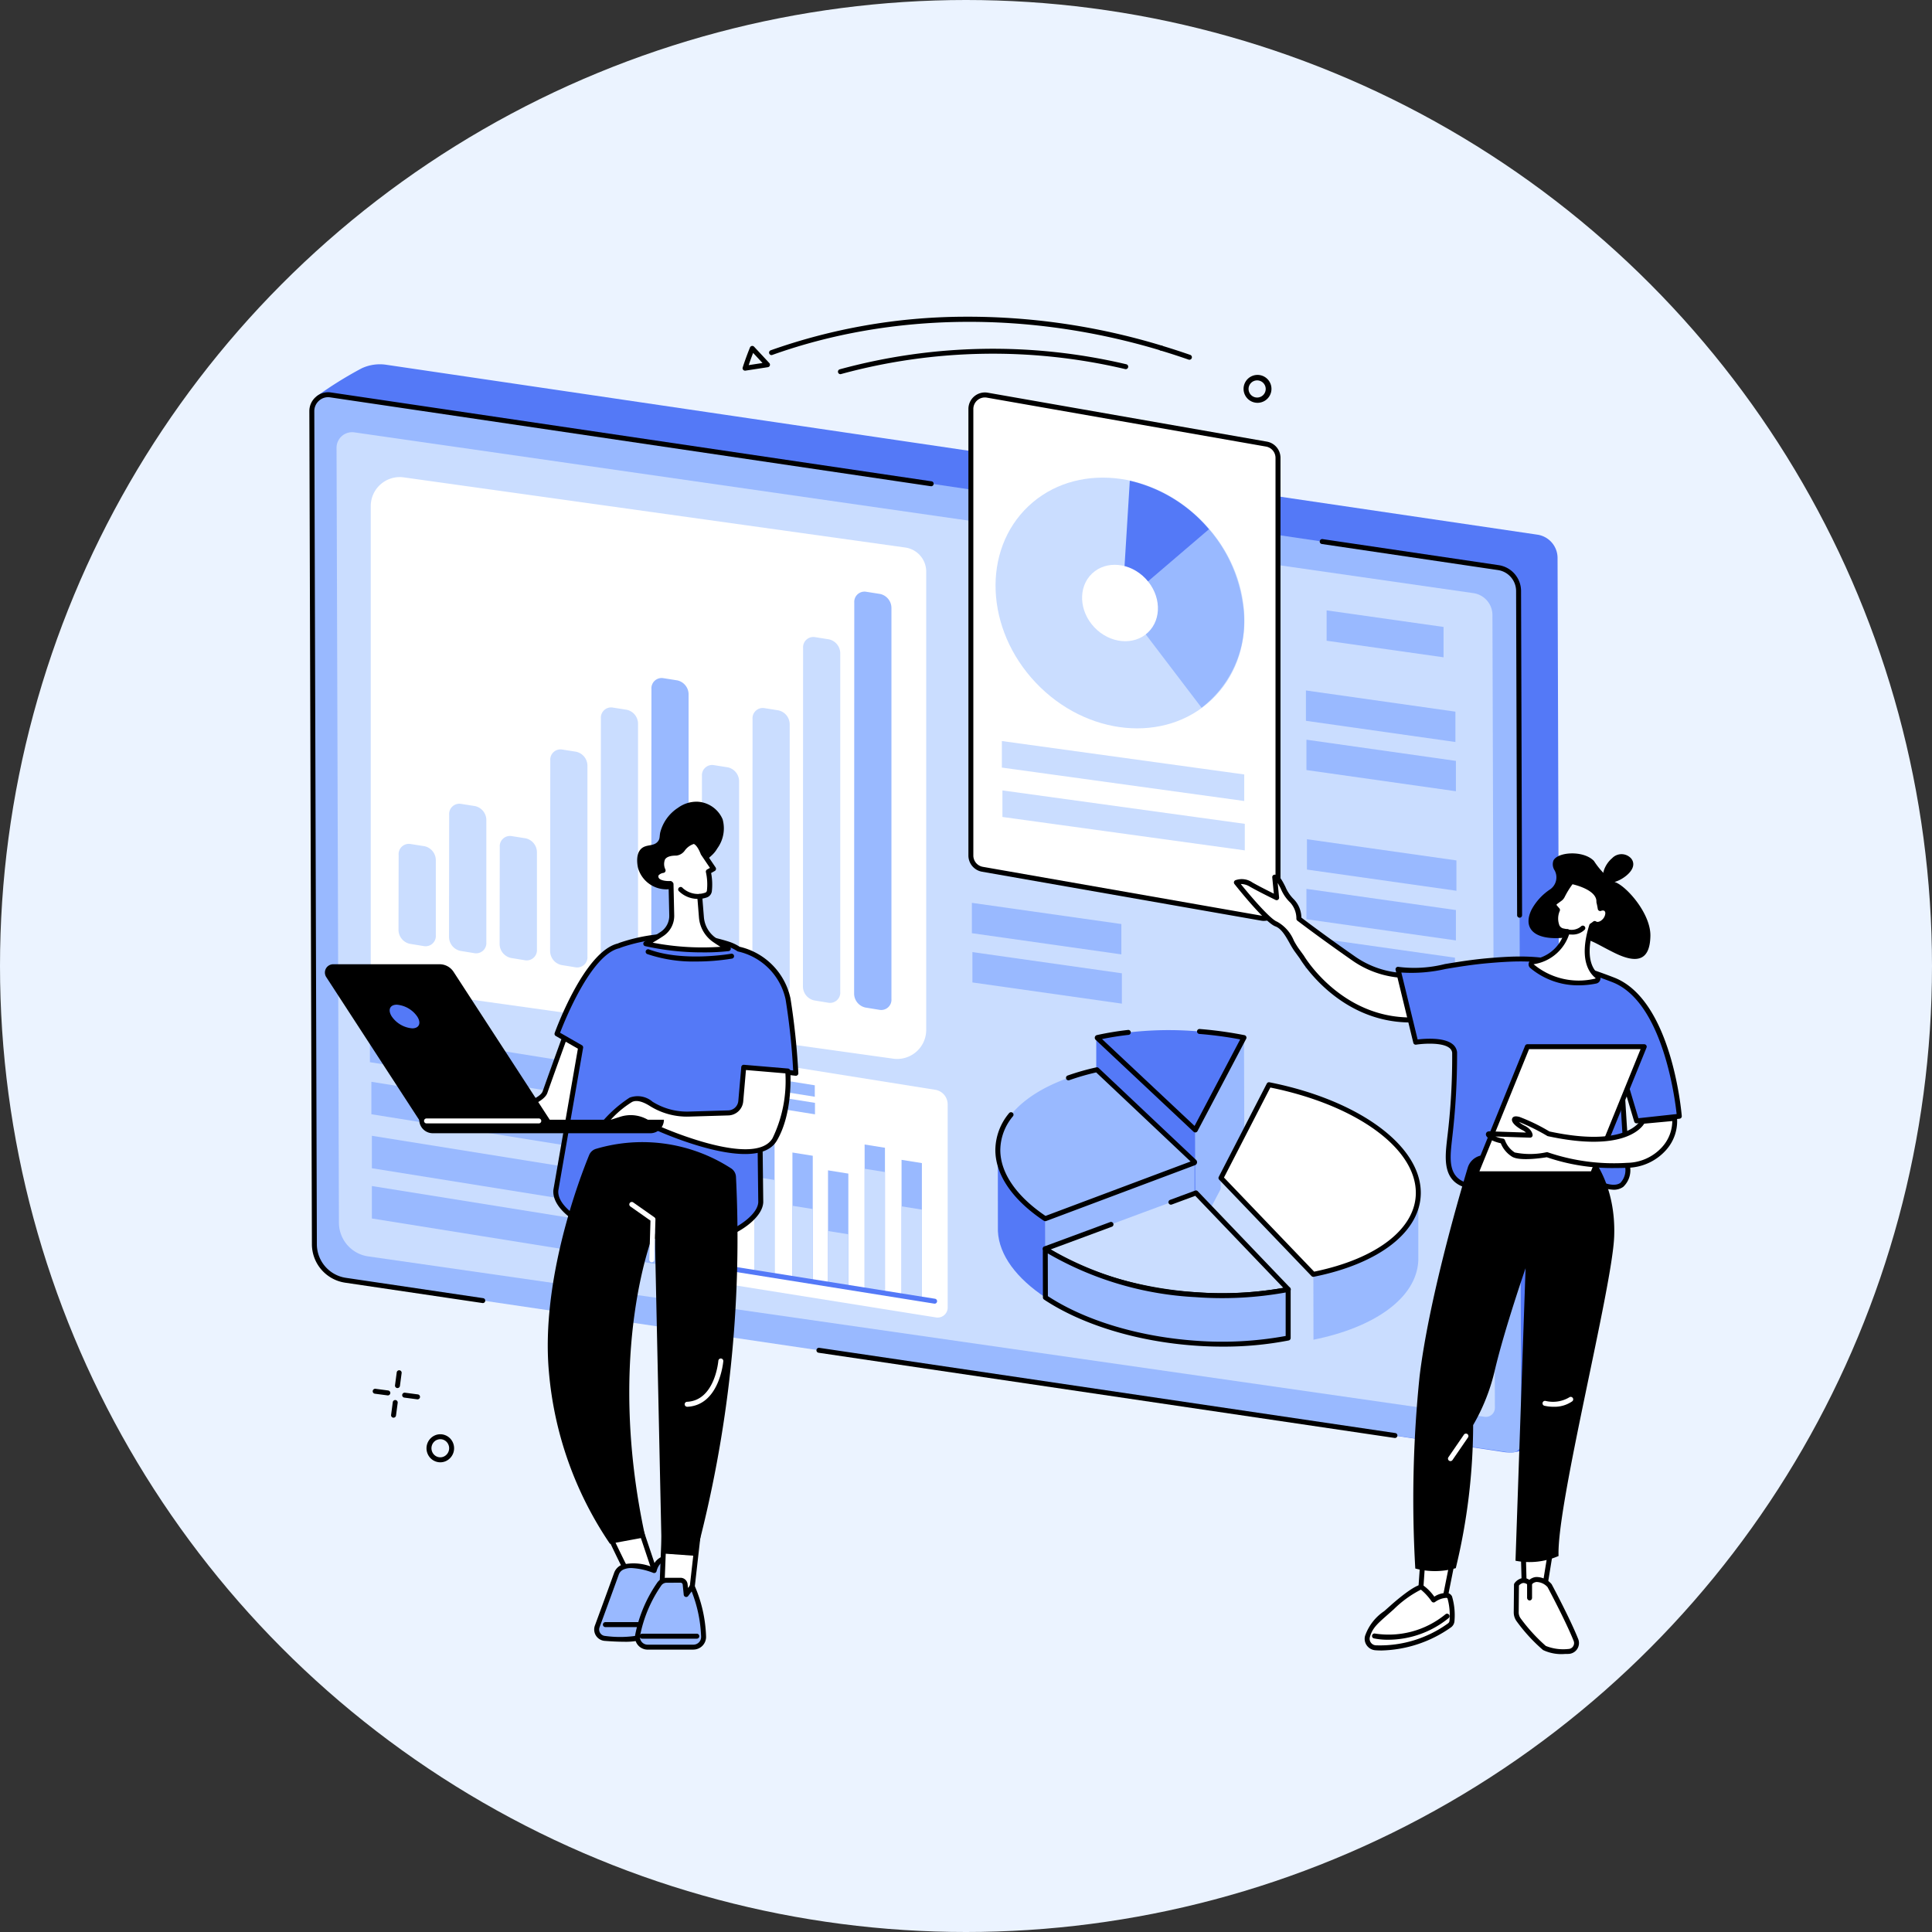 <svg xmlns="http://www.w3.org/2000/svg" width="190" height="190" viewBox="0 0 190 190">
  <rect x="0" y="0" width="190" height="190" fill="#333333" stroke="none"/>
  <g id="Group_1245" data-name="Group 1245" transform="translate(-5458.07 -1841.786)">
    <circle id="Ellipse_64" data-name="Ellipse 64" cx="95" cy="95" r="95" transform="translate(5458.07 1841.786)" fill="#ebf3ff"/>
    <g id="Group_1244" data-name="Group 1244">
      <g id="Group_1211" data-name="Group 1211">
        <g id="Group_1175" data-name="Group 1175">
          <path id="Path_2111" data-name="Path 2111" d="M5610.084,1982.663l-1.079.989a3.639,3.639,0,0,1-2.986.942l-114.34-17.195c-1.52-.228-2.256-1.806-2.272-3.36l-.762-78.635c-.01-.927.55-4.628.55-4.628a37.831,37.831,0,0,1,4.441-2.767,4.219,4.219,0,0,1,2.391-.355l113.228,16.712a2.32,2.32,0,0,1,1.991,2.322l.255,82.794A4.326,4.326,0,0,1,5610.084,1982.663Z" fill="#5479f7"/>
          <path id="Path_2112" data-name="Path 2112" d="M5606.619,1984.639l-114.571-16.949a3.576,3.576,0,0,1-3.062-3.578l-.252-81.9a1.615,1.615,0,0,1,1.815-1.6l114.875,16.995a2.325,2.325,0,0,1,1.991,2.327l.258,83.777A.938.938,0,0,1,5606.619,1984.639Z" fill="#99b9ff"/>
          <path id="Path_2113" data-name="Path 2113" d="M5604.072,1981.119l-109.738-15.767a3.357,3.357,0,0,1-2.932-3.33l-.235-76.232a1.533,1.533,0,0,1,1.738-1.486l110.03,15.808a2.185,2.185,0,0,1,1.907,2.166l.24,77.978A.89.89,0,0,1,5604.072,1981.119Z" fill="#caddff"/>
          <path id="Path_2114" data-name="Path 2114" d="M5505.55,1969.931l-.036,0-13.5-2a3.831,3.831,0,0,1-3.27-3.819l-.252-81.9a1.847,1.847,0,0,1,.648-1.4,1.807,1.807,0,0,1,1.447-.434l59.083,8.741a.244.244,0,1,1-.072.482l-59.083-8.741a1.325,1.325,0,0,0-1.056.32,1.363,1.363,0,0,0-.479,1.034l.252,81.9a3.347,3.347,0,0,0,2.854,3.338l13.5,2a.244.244,0,0,1-.035.485Z"/>
          <path id="Path_2115" data-name="Path 2115" d="M5595.255,1983.2a.207.207,0,0,1-.036,0l-56.648-8.38a.244.244,0,0,1,.071-.483l56.649,8.381a.244.244,0,0,1-.036.485Z"/>
          <path id="Path_2116" data-name="Path 2116" d="M5607.513,1932.037a.245.245,0,0,1-.244-.244l-.1-31.857a2.091,2.091,0,0,0-1.783-2.087l-17.308-2.561a.244.244,0,1,1,.072-.482l17.307,2.56a2.578,2.578,0,0,1,2.2,2.568l.1,31.858a.244.244,0,0,1-.243.245Z"/>
        </g>
        <g id="Group_1192" data-name="Group 1192">
          <path id="Path_2117" data-name="Path 2117" d="M5545.983,1945.91,5496.6,1939a2.392,2.392,0,0,1-2.069-2.414v-45.054a2.856,2.856,0,0,1,3.169-2.81l49.387,6.908a2.391,2.391,0,0,1,2.07,2.414V1943.1A2.858,2.858,0,0,1,5545.983,1945.91Z" fill="#fff"/>
          <g id="Group_1191" data-name="Group 1191">
            <g id="Group_1176" data-name="Group 1176">
              <path id="Path_2118" data-name="Path 2118" d="M5499.77,1934.832l-1.4-.229a1.415,1.415,0,0,1-1.109-1.393l.013-7.352a1.007,1.007,0,0,1,1.152-1.072l1.39.219a1.414,1.414,0,0,1,1.114,1.391v7.362A1.008,1.008,0,0,1,5499.77,1934.832Z" fill="#caddff"/>
            </g>
            <g id="Group_1177" data-name="Group 1177">
              <path id="Path_2119" data-name="Path 2119" d="M5504.742,1935.527l-1.405-.229a1.414,1.414,0,0,1-1.108-1.392l.015-11.994a1.007,1.007,0,0,1,1.151-1.073l1.39.22a1.411,1.411,0,0,1,1.113,1.39v12.005A1.006,1.006,0,0,1,5504.742,1935.527Z" fill="#caddff"/>
            </g>
            <g id="Group_1178" data-name="Group 1178">
              <path id="Path_2120" data-name="Path 2120" d="M5509.713,1936.223l-1.4-.229a1.415,1.415,0,0,1-1.108-1.393l.014-9.52a1.007,1.007,0,0,1,1.151-1.073l1.39.22a1.412,1.412,0,0,1,1.114,1.39v9.531A1.008,1.008,0,0,1,5509.713,1936.223Z" fill="#caddff"/>
            </g>
            <g id="Group_1180" data-name="Group 1180">
              <g id="Group_1179" data-name="Group 1179">
                <path id="Path_2121" data-name="Path 2121" d="M5514.685,1936.918l-1.405-.229a1.415,1.415,0,0,1-1.109-1.392l.016-18.729a1.007,1.007,0,0,1,1.151-1.073l1.389.219a1.414,1.414,0,0,1,1.114,1.392v18.739A1.007,1.007,0,0,1,5514.685,1936.918Z" fill="#caddff"/>
              </g>
            </g>
            <g id="Group_1181" data-name="Group 1181">
              <path id="Path_2122" data-name="Path 2122" d="M5519.656,1937.613l-1.4-.229a1.413,1.413,0,0,1-1.108-1.391l.016-23.552a1.007,1.007,0,0,1,1.151-1.074l1.389.22a1.411,1.411,0,0,1,1.113,1.39v23.563A1.006,1.006,0,0,1,5519.656,1937.613Z" fill="#caddff"/>
            </g>
            <g id="Group_1183" data-name="Group 1183">
              <g id="Group_1182" data-name="Group 1182">
                <path id="Path_2123" data-name="Path 2123" d="M5524.628,1938.309l-1.4-.229a1.415,1.415,0,0,1-1.109-1.392l.016-27.138a1.008,1.008,0,0,1,1.151-1.074l1.389.22a1.412,1.412,0,0,1,1.114,1.39v27.149A1.008,1.008,0,0,1,5524.628,1938.309Z" fill="#99b9ff"/>
              </g>
            </g>
            <g id="Group_1184" data-name="Group 1184">
              <path id="Path_2124" data-name="Path 2124" d="M5529.6,1939l-1.405-.229a1.414,1.414,0,0,1-1.108-1.392l.015-19.277a1.008,1.008,0,0,1,1.152-1.074l1.389.22a1.413,1.413,0,0,1,1.113,1.391v19.288A1.006,1.006,0,0,1,5529.6,1939Z" fill="#caddff"/>
            </g>
            <g id="Group_1186" data-name="Group 1186">
              <g id="Group_1185" data-name="Group 1185">
                <path id="Path_2125" data-name="Path 2125" d="M5534.57,1939.7l-1.4-.229a1.415,1.415,0,0,1-1.108-1.392l.016-25.581a1.007,1.007,0,0,1,1.151-1.074l1.389.22a1.412,1.412,0,0,1,1.114,1.391v25.592A1.007,1.007,0,0,1,5534.57,1939.7Z" fill="#caddff"/>
              </g>
            </g>
            <g id="Group_1188" data-name="Group 1188">
              <g id="Group_1187" data-name="Group 1187">
                <path id="Path_2126" data-name="Path 2126" d="M5539.542,1940.4l-1.4-.229a1.415,1.415,0,0,1-1.109-1.391l.017-33.264a1.008,1.008,0,0,1,1.151-1.075l1.389.22a1.413,1.413,0,0,1,1.113,1.391v33.275A1.006,1.006,0,0,1,5539.542,1940.4Z" fill="#caddff"/>
              </g>
            </g>
            <g id="Group_1190" data-name="Group 1190">
              <g id="Group_1189" data-name="Group 1189">
                <path id="Path_2127" data-name="Path 2127" d="M5544.581,1941.1l-1.406-.229a1.414,1.414,0,0,1-1.108-1.391l.016-38.427a1.008,1.008,0,0,1,1.152-1.074l1.389.219a1.414,1.414,0,0,1,1.113,1.391v38.438A1.007,1.007,0,0,1,5544.581,1941.1Z" fill="#99b9ff"/>
              </g>
            </g>
          </g>
        </g>
        <g id="Group_1195" data-name="Group 1195">
          <path id="Path_2128" data-name="Path 2128" d="M5550.111,1971.346l-20.035-3.2a1.451,1.451,0,0,1-1.156-1.41v-19.926a.989.989,0,0,1,1.156-1.039l20.035,3.2a1.452,1.452,0,0,1,1.156,1.409v19.927A.989.989,0,0,1,5550.111,1971.346Z" fill="#fff"/>
          <g id="Group_1193" data-name="Group 1193">
            <path id="Path_2129" data-name="Path 2129" d="M5534.245,1967.113l-2-.32v-14.387l2,.32Z" fill="#99b9ff"/>
            <path id="Path_2130" data-name="Path 2130" d="M5534.245,1967.113l-2-.32v-9.282l2,.32Z" fill="#caddff"/>
            <path id="Path_2131" data-name="Path 2131" d="M5538,1967.714l-2-.32v-12.266l2,.32Z" fill="#99b9ff"/>
            <path id="Path_2132" data-name="Path 2132" d="M5538,1967.714l-2-.32v-7.028l2,.32Z" fill="#caddff"/>
            <path id="Path_2133" data-name="Path 2133" d="M5541.5,1968.34l-2-.32v-11.138l2,.32Z" fill="#99b9ff"/>
            <path id="Path_2134" data-name="Path 2134" d="M5541.5,1968.34l-2-.32v-5.171l2,.32Z" fill="#caddff"/>
            <path id="Path_2135" data-name="Path 2135" d="M5545.1,1969.048l-2-.32v-14.387l2,.32Z" fill="#99b9ff"/>
            <path id="Path_2136" data-name="Path 2136" d="M5545.1,1969.048l-2-.32v-12l2,.32Z" fill="#caddff"/>
            <path id="Path_2137" data-name="Path 2137" d="M5548.732,1969.562l-2-.32v-13.393l2,.32Z" fill="#99b9ff"/>
            <path id="Path_2138" data-name="Path 2138" d="M5548.732,1969.562l-2-.32v-8.818l2,.32Z" fill="#caddff"/>
          </g>
          <path id="Path_2139" data-name="Path 2139" d="M5549.984,1969.99l-.039,0-19.406-3.1a.9.9,0,0,1-.728-.882l.076-17a.242.242,0,0,1,.243-.243h0a.243.243,0,0,1,.242.245l-.075,17a.415.415,0,0,0,.317.4l19.407,3.1a.244.244,0,0,1-.039.485Z" fill="#5479f7"/>
          <g id="Group_1194" data-name="Group 1194">
            <path id="Path_2140" data-name="Path 2140" d="M5538.2,1949.645l-6.018-.962v-1.127l6.018.962Z" fill="#99b9ff"/>
            <path id="Path_2141" data-name="Path 2141" d="M5538.219,1951.373l-6.017-.962v-1.127l6.017.962Z" fill="#99b9ff"/>
          </g>
        </g>
        <g id="Group_1199" data-name="Group 1199">
          <g id="Group_1196" data-name="Group 1196">
            <path id="Path_2142" data-name="Path 2142" d="M5582.14,1932.086l-27.449-4.811a1.379,1.379,0,0,1-1.14-1.358v-43.909a1.378,1.378,0,0,1,1.616-1.357l27.449,4.812a1.378,1.378,0,0,1,1.14,1.357v43.909A1.378,1.378,0,0,1,5582.14,1932.086Z" fill="#fff"/>
            <path id="Path_2143" data-name="Path 2143" d="M5582.379,1932.351a1.578,1.578,0,0,1-.281-.025l-27.449-4.811a1.619,1.619,0,0,1-1.342-1.6v-43.91a1.623,1.623,0,0,1,1.9-1.6l27.449,4.811a1.62,1.62,0,0,1,1.342,1.6v43.909a1.623,1.623,0,0,1-1.621,1.622Zm-.2-.505a1.135,1.135,0,0,0,1.33-1.117V1886.82a1.132,1.132,0,0,0-.938-1.117l-27.449-4.812a1.135,1.135,0,0,0-1.33,1.117v43.91a1.132,1.132,0,0,0,.938,1.116Z"/>
          </g>
          <g id="Group_1198" data-name="Group 1198">
            <g id="Group_1197" data-name="Group 1197">
              <ellipse id="Ellipse_65" data-name="Ellipse 65" cx="11.404" cy="13.104" rx="11.404" ry="13.104" transform="translate(5550.923 1899.422) rotate(-43.47)" fill="#caddff"/>
              <path id="Path_2144" data-name="Path 2144" d="M5568.435,1901.136l7.8,10.248a10.715,10.715,0,0,0,4.049-10.271,14.193,14.193,0,0,0-3.32-7.283Z" fill="#99b9ff"/>
              <path id="Path_2145" data-name="Path 2145" d="M5569.18,1889.06l-.745,12.076,8.533-7.3A14.492,14.492,0,0,0,5569.18,1889.06Z" fill="#5479f7"/>
              <ellipse id="Ellipse_66" data-name="Ellipse 66" cx="3.475" cy="3.993" rx="3.475" ry="3.993" transform="matrix(0.726, -0.688, 0.688, 0.726, 5562.946, 1900.58)" fill="#fff"/>
            </g>
            <path id="Path_2146" data-name="Path 2146" d="M5580.433,1920.56l-23.835-3.286v-2.611l23.835,3.286Z" fill="#caddff"/>
            <path id="Path_2147" data-name="Path 2147" d="M5580.487,1925.416l-23.835-3.286v-2.611l23.835,3.286Z" fill="#caddff"/>
          </g>
        </g>
        <g id="Group_1207" data-name="Group 1207">
          <g id="Group_1206" data-name="Group 1206">
            <g id="Group_1200" data-name="Group 1200">
              <path id="Path_2148" data-name="Path 2148" d="M5580.408,1943.827a38.493,38.493,0,0,0-4.761-.633,34.1,34.1,0,0,0-9.648.624.03.03,0,0,0-.011.052l9.63,9.04Z" fill="#5479f7"/>
              <path id="Path_2149" data-name="Path 2149" d="M5580.443,1954.3l-.035-10.474-4.824,9.13v10.58Z" fill="#99b9ff"/>
              <path id="Path_2150" data-name="Path 2150" d="M5575.6,1952.945l-9.721-9.115v9.918l9.751,8.972Z" fill="#5479f7"/>
              <path id="Path_2151" data-name="Path 2151" d="M5575.618,1953.154a.245.245,0,0,1-.167-.066l-9.63-9.04a.277.277,0,0,1-.078-.275.272.272,0,0,1,.2-.193,29.866,29.866,0,0,1,3.061-.506.244.244,0,0,1,.055.485c-.9.1-1.771.24-2.611.412l9.1,8.543,4.487-8.51a38.131,38.131,0,0,0-4.02-.537.246.246,0,0,1-.224-.263.243.243,0,0,1,.263-.223,38.43,38.43,0,0,1,4.4.607.243.243,0,0,1,.172.135.239.239,0,0,1,0,.218l-4.79,9.083a.243.243,0,0,1-.175.127A.3.3,0,0,1,5575.618,1953.154Z"/>
            </g>
            <g id="Group_1201" data-name="Group 1201">
              <path id="Path_2152" data-name="Path 2152" d="M5560.858,1961.636l14.643-5.494a.074.074,0,0,0,.019-.124l-9.574-9.032c-5.825,1.3-9.746,4.227-9.746,7.9C5556.2,1957.334,5557.954,1959.7,5560.858,1961.636Z" fill="#99b9ff"/>
              <path id="Path_2153" data-name="Path 2153" d="M5560.864,1961.635v7.734l14.68-6.251v-7.031Z" fill="#99b9ff"/>
              <path id="Path_2154" data-name="Path 2154" d="M5560.879,1969.385c-2.814-1.867-4.553-4.142-4.672-6.509l-.007-7.995c0,2.453,1.754,4.821,4.658,6.755Z" fill="#5479f7"/>
              <path id="Path_2155" data-name="Path 2155" d="M5560.858,1961.879a.24.24,0,0,1-.135-.04c-3.074-2.047-4.767-4.518-4.767-6.958a5.719,5.719,0,0,1,1.352-3.625.244.244,0,0,1,.381.305,5.241,5.241,0,0,0-1.245,3.32c0,2.245,1.578,4.544,4.446,6.482l14.266-5.352-9.283-8.759a23.327,23.327,0,0,0-2.632.76.244.244,0,1,1-.164-.459,23.815,23.815,0,0,1,2.815-.8.243.243,0,0,1,.221.06l9.574,9.033a.321.321,0,0,1,.1.3.311.311,0,0,1-.2.231l-14.644,5.494A.243.243,0,0,1,5560.858,1961.879Z"/>
            </g>
            <g id="Group_1203" data-name="Group 1203">
              <path id="Path_2156" data-name="Path 2156" d="M5587.225,1967.111c6.122-1.228,10.3-4.209,10.327-7.978l0,6.619c-.166,3.683-4.31,6.587-10.337,7.791Z" fill="#99b9ff"/>
              <path id="Path_2157" data-name="Path 2157" d="M5578.115,1957.624l9.091,9.43.026,6.523-9.111-9.36Z" fill="#caddff"/>
              <g id="Group_1202" data-name="Group 1202">
                <path id="Path_2158" data-name="Path 2158" d="M5587.225,1967.111c6.144-1.232,10.327-4.23,10.327-8.019,0-4.63-6.246-8.957-14.684-10.631l-4.723,9.171Z" fill="#fff"/>
                <path id="Path_2159" data-name="Path 2159" d="M5587.225,1967.355a.245.245,0,0,1-.176-.076l-9.08-9.478a.242.242,0,0,1-.041-.281l4.723-9.17a.244.244,0,0,1,.264-.128c8.762,1.738,14.881,6.208,14.881,10.87,0,3.792-4.032,6.956-10.523,8.258A.255.255,0,0,1,5587.225,1967.355Zm-8.784-9.766,8.867,9.256c6.173-1.268,10-4.232,10-7.753,0-4.4-5.873-8.639-14.308-10.355Z"/>
              </g>
            </g>
            <g id="Group_1205" data-name="Group 1205">
              <path id="Path_2160" data-name="Path 2160" d="M5560.858,1964.6c3.566,2.374,8.869,4.093,14.789,4.509a34.5,34.5,0,0,0,9.119-.513l-9.083-9.492Z" fill="#caddff"/>
              <path id="Path_2161" data-name="Path 2161" d="M5578.308,1969.446c-.886,0-1.781-.032-2.678-.1-5.736-.4-11.17-2.061-14.907-4.549a.244.244,0,0,1,.05-.432l6.486-2.4a.244.244,0,0,1,.169.457l-6.029,2.235a31.782,31.782,0,0,0,14.265,4.207,34.869,34.869,0,0,0,8.616-.425l-8.663-9.052-2.3.853a.244.244,0,1,1-.17-.457l2.452-.909a.243.243,0,0,1,.261.06l9.083,9.492a.244.244,0,0,1-.128.407A33.406,33.406,0,0,1,5578.308,1969.446Z"/>
              <g id="Group_1204" data-name="Group 1204">
                <path id="Path_2162" data-name="Path 2162" d="M5584.753,1968.6l0,4.772a34.559,34.559,0,0,1-9.1.509c-5.908-.415-11.2-2.128-14.768-4.495,0,0-.013-4.781-.008-4.778,3.566,2.37,8.863,4.086,14.776,4.5a34.528,34.528,0,0,0,9.1-.51S5584.753,1968.6,5584.753,1968.6Z" fill="#99b9ff"/>
                <path id="Path_2163" data-name="Path 2163" d="M5578.308,1974.218c-.886,0-1.781-.031-2.678-.094-5.723-.4-11.149-2.055-14.886-4.535a.251.251,0,0,1-.109-.2l-.009-4.031c0-.893,0-.893.129-.963a.246.246,0,0,1,.251.012c3.669,2.438,9.011,4.064,14.658,4.461a34.555,34.555,0,0,0,9.04-.506.245.245,0,0,1,.279.155.241.241,0,0,1,.014.106l0,4.751a.244.244,0,0,1-.2.239A33.421,33.421,0,0,1,5578.308,1974.218Zm-17.185-4.964c3.665,2.4,8.955,3.991,14.541,4.383a34.684,34.684,0,0,0,8.843-.467l0-4.276a35.242,35.242,0,0,1-8.879.457,32.255,32.255,0,0,1-14.516-4.3C5561.114,1965.991,5561.12,1968.175,5561.123,1969.254Zm23.627,4.117h0Z"/>
              </g>
            </g>
          </g>
        </g>
        <g id="Group_1208" data-name="Group 1208">
          <path id="Path_2164" data-name="Path 2164" d="M5525.331,1951.2l-30.882-4.954v-3.191l30.882,4.954Z" fill="#99b9ff"/>
          <path id="Path_2165" data-name="Path 2165" d="M5525.475,1956.319l-30.882-4.954v-3.191l30.882,4.954Z" fill="#99b9ff"/>
          <path id="Path_2166" data-name="Path 2166" d="M5525.523,1961.628l-30.883-4.954v-3.191l30.883,4.954Z" fill="#99b9ff"/>
          <path id="Path_2167" data-name="Path 2167" d="M5525.523,1966.569l-30.882-4.954v-3.191l30.882,4.954Z" fill="#99b9ff"/>
        </g>
        <g id="Group_1209" data-name="Group 1209">
          <path id="Path_2168" data-name="Path 2168" d="M5600.035,1906.428l-11.5-1.63v-2.985l11.5,1.63Z" fill="#99b9ff"/>
          <path id="Path_2169" data-name="Path 2169" d="M5601.2,1914.758l-14.7-2.084v-2.985l14.7,2.084Z" fill="#99b9ff"/>
          <path id="Path_2170" data-name="Path 2170" d="M5601.25,1919.6l-14.7-2.084v-2.985l14.7,2.084Z" fill="#99b9ff"/>
          <path id="Path_2171" data-name="Path 2171" d="M5601.3,1929.387l-14.7-2.084v-2.985l14.7,2.084Z" fill="#99b9ff"/>
          <path id="Path_2172" data-name="Path 2172" d="M5601.25,1934.27l-14.7-2.084V1929.2l14.7,2.084Z" fill="#99b9ff"/>
          <path id="Path_2173" data-name="Path 2173" d="M5601.156,1939.094l-14.7-2.084v-3.127l14.7,2.084Z" fill="#99b9ff"/>
        </g>
        <g id="Group_1210" data-name="Group 1210">
          <path id="Path_2174" data-name="Path 2174" d="M5568.348,1935.644l-14.7-2.084v-2.985l14.7,2.084Z" fill="#99b9ff"/>
          <path id="Path_2175" data-name="Path 2175" d="M5568.4,1940.488l-14.7-2.084v-2.985l14.7,2.084Z" fill="#99b9ff"/>
        </g>
      </g>
      <g id="Group_1226" data-name="Group 1226">
        <g id="Group_1214" data-name="Group 1214">
          <g id="Group_1212" data-name="Group 1212">
            <path id="Path_2176" data-name="Path 2176" d="M5500.934,1952.805c0-.18,10.084-1.773,10.735-3.616.971-2.75,2.181-6.057,2.181-6.057l2.518,1.591-1.621,7.912Z" fill="#fff"/>
            <path id="Path_2177" data-name="Path 2177" d="M5500.934,1953.049a.244.244,0,0,1-.244-.242c0-.243,0-.243,1.73-.612,2.345-.5,8.574-1.826,9.019-3.087.96-2.72,2.17-6.026,2.182-6.059a.241.241,0,0,1,.15-.147.244.244,0,0,1,.209.024l2.518,1.591a.244.244,0,0,1,.109.255l-1.621,7.912a.242.242,0,0,1-.236.2l-13.813.17Zm13.041-9.549c-.314.86-1.281,3.517-2.076,5.77-.47,1.331-4.649,2.381-8.733,3.264l11.381-.14,1.548-7.555Z"/>
          </g>
          <path id="Path_2178" data-name="Path 2178" d="M5529.7,1934.63a16.851,16.851,0,0,0-10.448.048,4.277,4.277,0,0,0-2.94,3.579l-3.568,20.542c-.176,1.494,1.82,2.945,3.226,3.478a19.239,19.239,0,0,0,6.834,1.084c3.371,0,5.82.2,7.187-.4,1.135-.5,2.843-1.7,2.9-2.937l-.248-21.115A4.286,4.286,0,0,0,5529.7,1934.63Z" fill="#5479f7"/>
          <path id="Path_2179" data-name="Path 2179" d="M5512.85,1943.457s2.848-7.888,6.041-8.647l-1.623,11.178Z" fill="#5479f7"/>
          <path id="Path_2180" data-name="Path 2180" d="M5536.339,1947.338a71.656,71.656,0,0,0-.768-7.317,6.479,6.479,0,0,0-5.052-4.94l-.5,11.524Z" fill="#5479f7"/>
          <path id="Path_2181" data-name="Path 2181" d="M5526.515,1936.345a14.122,14.122,0,0,1-4.78-.729.244.244,0,1,1,.17-.457c3.371,1.249,8.027.428,8.074.419a.244.244,0,0,1,.087.48A21.8,21.8,0,0,1,5526.515,1936.345Z"/>
          <path id="Path_2182" data-name="Path 2182" d="M5526.368,1963.635c-.488,0-1.01-.007-1.569-.014-.635-.008-1.292-.016-2-.016a19.618,19.618,0,0,1-6.921-1.1c-1.519-.575-3.573-2.115-3.381-3.735l2.406-13.854-2.177-1.247a.244.244,0,0,1-.108-.294c.118-.327,2.924-8,6.2-8.8.13-.054.242-.1.352-.131a17.133,17.133,0,0,1,10.6-.046,4.472,4.472,0,0,1,1.038.495,6.646,6.646,0,0,1,5,5.073,70.7,70.7,0,0,1,.774,7.357.244.244,0,0,1-.272.257l-3.329-.387.151,12.824c-.064,1.373-1.857,2.642-3.047,3.163A9.876,9.876,0,0,1,5526.368,1963.635Zm-13.217-20.286,2.145,1.229a.245.245,0,0,1,.119.253l-2.433,14.01c-.158,1.331,1.739,2.7,3.071,3.208a19.132,19.132,0,0,0,6.748,1.068c.709,0,1.367.008,2,.017,2.265.029,4.054.052,5.086-.4s2.7-1.595,2.754-2.724l-.154-13.087a.244.244,0,0,1,.272-.245l3.314.384a66.407,66.407,0,0,0-.744-6.988,6.169,6.169,0,0,0-4.674-4.715.249.249,0,0,1-.079-.033,3.992,3.992,0,0,0-.958-.464,16.651,16.651,0,0,0-10.3.048c-.1.033-.21.073-.337.127a.261.261,0,0,1-.063.017C5516.173,1935.741,5513.608,1942.152,5513.151,1943.349Z"/>
          <g id="Group_1213" data-name="Group 1213">
            <path id="Path_2183" data-name="Path 2183" d="M5535.541,1947.119s.308,4.025-1.287,6.728c-1.9,3.227-11.512-1.12-11.512-1.12l-1.117-.632a3.1,3.1,0,0,0-2.483-.253l-1.805.582a12.559,12.559,0,0,1,2.758-2.471,2.112,2.112,0,0,1,2.016.4,6.652,6.652,0,0,0,3.762,1l3.821-.113a1.267,1.267,0,0,0,1.224-1.155l.29-3.33Z" fill="#fff"/>
            <path id="Path_2184" data-name="Path 2184" d="M5531.341,1955.277c-3.5,0-8.412-2.2-8.7-2.328l-.02-.01-1.117-.632a2.87,2.87,0,0,0-2.288-.233l-1.8.582a.245.245,0,0,1-.277-.1.243.243,0,0,1,.015-.292,12.58,12.58,0,0,1,2.829-2.529,2.246,2.246,0,0,1,2.262.4,6.4,6.4,0,0,0,3.624.965l3.822-.114a1.021,1.021,0,0,0,.988-.932l.29-3.33a.244.244,0,0,1,.264-.222l4.333.367a.245.245,0,0,1,.223.224c.012.168.294,4.133-1.321,6.87C5533.9,1954.93,5532.731,1955.277,5531.341,1955.277Zm-8.488-2.768c.35.157,9.444,4.174,11.191,1.214a12.919,12.919,0,0,0,1.265-6.379l-3.879-.328-.269,3.087a1.511,1.511,0,0,1-1.459,1.378l-3.822.113a6.866,6.866,0,0,1-3.9-1.04c-.521-.33-1.252-.665-1.769-.386a9.689,9.689,0,0,0-2.085,1.745l.941-.3a3.362,3.362,0,0,1,2.678.273Z"/>
          </g>
        </g>
        <g id="Group_1220" data-name="Group 1220">
          <g id="Group_1217" data-name="Group 1217">
            <g id="Group_1215" data-name="Group 1215">
              <path id="Path_2185" data-name="Path 2185" d="M5520.8,1991.388l2.083,6.215s-2.269-.194-2.486-.152-2.87-5.667-2.87-5.667Z" fill="#fff"/>
              <path id="Path_2186" data-name="Path 2186" d="M5522.881,1997.846h-.021c-1.069-.092-2.267-.174-2.423-.155-.228.045-.315.062-1.778-2.951-.683-1.408-1.349-2.839-1.355-2.853a.243.243,0,0,1,.192-.345l3.273-.4a.242.242,0,0,1,.26.165l2.083,6.214a.242.242,0,0,1-.231.321Zm-2.364-.643c.406,0,1.359.072,2.015.126l-1.9-5.675-2.742.332c1.081,2.316,2.285,4.776,2.6,5.217Zm-.15.006-.018,0Z"/>
            </g>
            <g id="Group_1216" data-name="Group 1216">
              <path id="Path_2187" data-name="Path 2187" d="M5522.4,1996.237s-3.132-1.284-3.712.327c-.736,2.05-1.888,5.178-1.888,5.178a.877.877,0,0,0,.756,1.171,11.652,11.652,0,0,0,3.648-.113c1.255-.44,3.339-4.415,3.339-4.415L5523.9,1995A1.415,1.415,0,0,0,5522.4,1996.237Z" fill="#99b9ff"/>
              <path id="Path_2188" data-name="Path 2188" d="M5519.4,2003.24c-.626,0-1.287-.038-1.861-.084a1.121,1.121,0,0,1-.967-1.5c.012-.033,1.161-3.152,1.889-5.177a1.346,1.346,0,0,1,.746-.8,4.813,4.813,0,0,1,3.04.233,1.618,1.618,0,0,1,1.69-1.156.245.245,0,0,1,.205.2l.642,3.382a.246.246,0,0,1-.023.159c-.218.415-2.166,4.072-3.475,4.531A6.331,6.331,0,0,1,5519.4,2003.24Zm.774-7.246a1.9,1.9,0,0,0-.769.137.86.86,0,0,0-.485.516c-.729,2.027-1.878,5.148-1.889,5.179a.622.622,0,0,0,.064.555.629.629,0,0,0,.483.289,10.753,10.753,0,0,0,3.547-.1c.934-.328,2.562-3.089,3.164-4.223l-.589-3.1c-.284.022-.834.182-1.062,1.056a.243.243,0,0,1-.328.163A6.807,6.807,0,0,0,5520.176,1995.994Z"/>
            </g>
            <path id="Path_2189" data-name="Path 2189" d="M5520.823,2001.8h-3.217a.244.244,0,1,1,0-.488h3.217a.244.244,0,0,1,0,.488Z"/>
          </g>
          <g id="Group_1218" data-name="Group 1218">
            <path id="Path_2190" data-name="Path 2190" d="M5526.7,1992.915l-.708,6.251-2.847-.781.219-5.632Z" fill="#fff"/>
            <path id="Path_2191" data-name="Path 2191" d="M5526,1999.41a.236.236,0,0,1-.064-.009l-2.847-.78a.243.243,0,0,1-.179-.245l.219-5.632a.24.24,0,0,1,.079-.171.244.244,0,0,1,.176-.064l3.336.162a.25.25,0,0,1,.174.086.242.242,0,0,1,.056.185l-.708,6.252a.24.24,0,0,1-.1.174A.243.243,0,0,1,5526,1999.41Zm-2.6-1.209,2.386.655.646-5.71-2.829-.137Z"/>
          </g>
          <g id="Group_1219" data-name="Group 1219">
            <path id="Path_2192" data-name="Path 2192" d="M5526.265,2003.772h-4.505a1,1,0,0,1-.988-1.144,13.289,13.289,0,0,1,2.109-5.025.875.875,0,0,1,.74-.408h1.37a.463.463,0,0,1,.459.413l.1.989.6-.788a13.449,13.449,0,0,1,1.114,4.946A1,1,0,0,1,5526.265,2003.772Z" fill="#99b9ff"/>
            <path id="Path_2193" data-name="Path 2193" d="M5526.265,2004.016h-4.505a1.242,1.242,0,0,1-1.229-1.423,13.54,13.54,0,0,1,2.144-5.121,1.114,1.114,0,0,1,.946-.521h1.37a.7.7,0,0,1,.7.632l.04.374.223-.3a.244.244,0,0,1,.415.043,13.542,13.542,0,0,1,1.138,5.045,1.245,1.245,0,0,1-1.243,1.266Zm-2.644-6.577a.638.638,0,0,0-.534.294,13.086,13.086,0,0,0-2.074,4.931.754.754,0,0,0,.747.864h4.505a.756.756,0,0,0,.755-.769,13.35,13.35,0,0,0-.93-4.466l-.342.451a.244.244,0,0,1-.437-.122l-.1-.988a.216.216,0,0,0-.216-.2Z"/>
          </g>
          <path id="Path_2194" data-name="Path 2194" d="M5526.6,2002.939h-5.392a.244.244,0,1,1,0-.488h5.392a.244.244,0,1,1,0,.488Z"/>
          <path id="Path_2195" data-name="Path 2195" d="M5516.012,1955.373a1.044,1.044,0,0,1,.654-.6,16.049,16.049,0,0,1,13.3,1.913,1.05,1.05,0,0,1,.481.809,120.738,120.738,0,0,1-3.957,37.3l-3.346-.238-.683-31.792s-4.957,11.655-.926,30.2l-3.481.642a35.428,35.428,0,0,1-6.005-16.932C5511.243,1967.625,5515.109,1957.572,5516.012,1955.373Z"/>
          <path id="Path_2196" data-name="Path 2196" d="M5525.638,1980.131a.244.244,0,0,1-.01-.487c2.758-.119,3.085-4.006,3.088-4.045a.244.244,0,0,1,.486.036c0,.044-.362,4.359-3.553,4.5Z" fill="#fff"/>
          <path id="Path_2197" data-name="Path 2197" d="M5522.171,1965.923h-.007a.244.244,0,0,1-.237-.251l.114-3.846-1.978-1.391a.244.244,0,1,1,.28-.4l2.086,1.467a.246.246,0,0,1,.1.207l-.118,3.977A.244.244,0,0,1,5522.171,1965.923Z" fill="#fff"/>
        </g>
        <g id="Group_1223" data-name="Group 1223">
          <path id="Path_2198" data-name="Path 2198" d="M5526.682,1927.088c1.272-1.094,1.563-1.243,1.933-1.87a3.342,3.342,0,0,0,.52-2.861,2.851,2.851,0,0,0-2.487-1.729,3.112,3.112,0,0,0-1.9.6,4.1,4.1,0,0,0-1.755,2.451c-.072.4-.018.578-.2.826-.407.559-1.143.274-1.653.738-.641.583-.343,1.824-.319,1.921a2.9,2.9,0,0,0,2.93,2.078C5524.42,1929.175,5524.348,1929.095,5526.682,1927.088Z"/>
          <g id="Group_1221" data-name="Group 1221">
            <path id="Path_2199" data-name="Path 2199" d="M5523.175,1933.636a2.147,2.147,0,0,0,.957-1.842l-.07-3.061-.062-.058s-1.226.082-1.4-.542.689-.744.689-.744-.819-1.723,1.3-1.7c.569.005.772-.938,1.705-1.149,0,0,.462-.039.93,1.171l1.024,1.517-.512.28a5.726,5.726,0,0,1,.1,1.887.5.5,0,0,1-.342.417,3.205,3.205,0,0,1-.6.132l.165,2.048a3.022,3.022,0,0,0,1.278,2.23,15.384,15.384,0,0,0,1.368.852,25.233,25.233,0,0,1-8.118-.475S5522.418,1934.137,5523.175,1933.636Z" fill="#fff"/>
            <path id="Path_2200" data-name="Path 2200" d="M5527.177,1935.446a25.747,25.747,0,0,1-5.652-.612.244.244,0,0,1-.063-.452c.008-.005.839-.46,1.578-.95h0a1.9,1.9,0,0,0,.848-1.633l-.066-2.875c-.4,0-1.278-.085-1.461-.724a.715.715,0,0,1,.077-.6,1.03,1.03,0,0,1,.526-.376,1.467,1.467,0,0,1,.1-1.178,1.665,1.665,0,0,1,1.524-.6h0c.148,0,.281-.138.485-.363a2.18,2.18,0,0,1,1.161-.78l.034-.005c.107-.009.662.012,1.167,1.3l1.009,1.494a.244.244,0,0,1-.084.35l-.355.2a5.948,5.948,0,0,1,.071,1.787.745.745,0,0,1-.51.621,3.23,3.23,0,0,1-.419.107l.147,1.822a2.767,2.767,0,0,0,1.176,2.049,14.9,14.9,0,0,0,1.343.837.244.244,0,0,1-.083.456A21.151,21.151,0,0,1,5527.177,1935.446Zm-4.921-.955a25.858,25.858,0,0,0,6.664.408c-.217-.134-.469-.3-.731-.48a3.257,3.257,0,0,1-1.381-2.41l-.165-2.049a.244.244,0,0,1,.214-.262,2.886,2.886,0,0,0,.559-.121.253.253,0,0,0,.175-.213,5.479,5.479,0,0,0-.1-1.807.245.245,0,0,1,.121-.266l.277-.152-.874-1.294a.214.214,0,0,1-.026-.049c-.325-.842-.618-.988-.688-1.011a1.773,1.773,0,0,0-.868.621,1.184,1.184,0,0,1-.853.524c-.4-.005-.907.058-1.109.374a1.206,1.206,0,0,0,.032.98.243.243,0,0,1-.187.346.8.8,0,0,0-.471.233.226.226,0,0,0-.016.2c.093.327.818.388,1.154.366a.251.251,0,0,1,.184.066l.06.056a.25.25,0,0,1,.078.174l.07,3.06a2.38,2.38,0,0,1-1.066,2.051C5522.945,1934.081,5522.559,1934.314,5522.256,1934.491Z"/>
          </g>
          <g id="Group_1222" data-name="Group 1222">
            <path id="Path_2201" data-name="Path 2201" d="M5526.886,1929.941s-1.344.047-1.878-.684Z" fill="#fff"/>
            <path id="Path_2202" data-name="Path 2202" d="M5526.832,1930.185a2.66,2.66,0,0,1-2.021-.784.244.244,0,1,1,.394-.288,2.233,2.233,0,0,0,1.672.584.244.244,0,0,1,.017.487Z"/>
          </g>
        </g>
        <g id="Group_1225" data-name="Group 1225">
          <g id="Group_1224" data-name="Group 1224">
            <path id="Path_2203" data-name="Path 2203" d="M5499.346,1952.008H5512.2l-9.531-14.658a1.638,1.638,0,0,0-1.375-.736h-10.434a.817.817,0,0,0-.711,1.254Z"/>
            <path id="Path_2204" data-name="Path 2204" d="M5496.6,1941.754a2.718,2.718,0,0,0,2.007,1.164c.691,0,.912-.521.494-1.164a2.719,2.719,0,0,0-2.007-1.163C5496.407,1940.591,5496.186,1941.112,5496.6,1941.754Z" fill="#5479f7"/>
            <path id="Path_2205" data-name="Path 2205" d="M5500.628,1953.232h21.405a1.329,1.329,0,0,0,1.329-1.329H5499.3A1.329,1.329,0,0,0,5500.628,1953.232Z"/>
            <path id="Path_2206" data-name="Path 2206" d="M5511.056,1952.266h-11.041a.244.244,0,1,1,0-.488h11.041a.244.244,0,0,1,0,.488Z" fill="#fff"/>
          </g>
        </g>
      </g>
      <g id="Group_1240" data-name="Group 1240">
        <g id="Group_1231" data-name="Group 1231">
          <g id="Group_1227" data-name="Group 1227">
            <path id="Path_2207" data-name="Path 2207" d="M5597.835,1937.623a9.221,9.221,0,0,1-6.651-1.587c-3.291-2.3-5.371-3.9-5.371-3.9a2.56,2.56,0,0,0-.71-1.79c-.705-.528-1.123-2.326-1.675-2.314l.2,2.038s-1.672-.811-2.528-1.307a1.581,1.581,0,0,0-1.441-.2s2.963,3.743,3.916,4.09,1.457,1.784,1.989,2.514l.531.731s3.938,6.807,11.742,6.15Z" fill="#fff"/>
            <path id="Path_2208" data-name="Path 2208" d="M5596.793,1942.339c-7.02,0-10.716-5.99-10.9-6.3l-.525-.721a8.27,8.27,0,0,1-.475-.782c-.376-.67-.8-1.43-1.4-1.647-.99-.36-3.716-3.779-4.024-4.168a.248.248,0,0,1-.047-.2.245.245,0,0,1,.129-.165,1.822,1.822,0,0,1,1.673.208c.586.34,1.574.836,2.12,1.107l-.156-1.6a.245.245,0,0,1,.061-.185.24.24,0,0,1,.176-.082c.44-.014.727.542,1.052,1.182a3.75,3.75,0,0,0,.775,1.18,2.629,2.629,0,0,1,.8,1.861c.434.33,2.4,1.819,5.271,3.82a9.056,9.056,0,0,0,6.462,1.548.245.245,0,0,1,.293.239v4.428a.245.245,0,0,1-.223.243C5597.494,1942.324,5597.139,1942.339,5596.793,1942.339Zm-16.7-13.616c1.187,1.472,2.953,3.482,3.562,3.7a3.743,3.743,0,0,1,1.657,1.866,7.917,7.917,0,0,0,.445.734l.531.731.014.021c.039.066,3.879,6.534,11.287,6.045v-3.915a9.51,9.51,0,0,1-6.547-1.673c-3.257-2.272-5.359-3.887-5.38-3.9a.248.248,0,0,1-.1-.192,2.331,2.331,0,0,0-.613-1.6,3.928,3.928,0,0,1-.917-1.349c-.081-.159-.2-.387-.309-.576l.138,1.431a.243.243,0,0,1-.349.243c-.068-.034-1.689-.822-2.543-1.316A1.679,1.679,0,0,0,5580.1,1928.723Z"/>
          </g>
          <g id="Group_1228" data-name="Group 1228">
            <path id="Path_2209" data-name="Path 2209" d="M5595.555,1937.11l1.742,7.171s3.64-.57,3.827,1.008a64.54,64.54,0,0,1-.49,8.465c-.2,1.821-.523,4.054,1.779,4.631s10.7-1.18,12.9-.212,2.98-.081,2.8-1.787-.625-9.514-.625-9.514l1.54,5.147,4.2-.457s-.928-11.262-6.5-13.415-8.03-2.25-12.2-1.9S5597.457,1937.6,5595.555,1937.11Z" fill="#5479f7"/>
            <path id="Path_2210" data-name="Path 2210" d="M5616.764,1958.789a3.97,3.97,0,0,1-1.552-.392c-1.149-.506-4.293-.21-7.066.052a23.739,23.739,0,0,1-5.792.173c-2.436-.611-2.184-2.89-1.981-4.721l.019-.174a64.917,64.917,0,0,0,.49-8.409.688.688,0,0,0-.291-.487c-.735-.557-2.6-.412-3.256-.309a.244.244,0,0,1-.275-.183l-1.742-7.171a.239.239,0,0,1,.066-.231.244.244,0,0,1,.232-.063,12.323,12.323,0,0,0,4.546-.279c1.267-.209,2.7-.446,4.341-.586,4.1-.349,6.647-.274,12.3,1.91s6.62,13.157,6.659,13.623a.245.245,0,0,1-.217.263l-4.2.456a.244.244,0,0,1-.26-.172l-.941-3.146c.145,2.44.383,6.29.5,7.417a2.226,2.226,0,0,1-.639,2.146A1.574,1.574,0,0,1,5616.764,1958.789Zm-3.74-1.156a6.481,6.481,0,0,1,2.385.317c.913.4,1.61.458,2.016.162a1.823,1.823,0,0,0,.441-1.7c-.181-1.693-.622-9.448-.627-9.526a.244.244,0,0,1,.478-.083l1.481,4.953,3.758-.409c-.174-1.622-1.4-11.069-6.325-12.972-5.587-2.157-7.974-2.229-12.087-1.879-1.619.138-3.045.373-4.3.581a15.056,15.056,0,0,1-4.36.351l1.6,6.583c.649-.078,2.526-.233,3.4.432a1.177,1.177,0,0,1,.48.818,69.792,69.792,0,0,1-.489,8.52l-.019.175c-.2,1.812-.409,3.686,1.615,4.194a23.86,23.86,0,0,0,5.627-.186C5609.833,1957.8,5611.6,1957.633,5613.024,1957.633Z"/>
          </g>
          <g id="Group_1230" data-name="Group 1230">
            <path id="Path_2211" data-name="Path 2211" d="M5610.958,1927.382a1.437,1.437,0,0,1-.429,1.858,5.571,5.571,0,0,0-1.832,1.988c-.887,1.79.17,2.979,2.885,2.8s2.8.249,5.257,1.464,3.488.542,3.537-1.651-2.327-4.879-3.451-5.293a2.862,2.862,0,0,1-.515-.313,7.741,7.741,0,0,1-1.588-1.783c-1.042-1.076-3.616-.889-3.989-.015A1.089,1.089,0,0,0,5610.958,1927.382Z"/>
            <path id="Path_2212" data-name="Path 2212" d="M5616.608,1926.189c-.721.6-1.13,1.713-.74,2.182s1.433.117,2.153-.482.845-1.217.455-1.687A1.275,1.275,0,0,0,5616.608,1926.189Z"/>
            <g id="Group_1229" data-name="Group 1229">
              <path id="Path_2213" data-name="Path 2213" d="M5616.007,1931.185a.562.562,0,0,0-.563-.041c-.056-.353-.133-.649-.133-.649.07-1.484-2.607-2-2.607-2h-.1a8.547,8.547,0,0,0-.872,1.394.775.775,0,0,1-.241.291l-.447.325a.326.326,0,0,0-.057.474l.257.3c-.6,1.856.506,2.051.506,2.051a3.5,3.5,0,0,0,.464.084,4.137,4.137,0,0,1-3.342,2.961.242.242,0,0,0-.144.424,7.218,7.218,0,0,0,6.272,1.472.284.284,0,0,0,.119-.5c-.654-.527-1.484-1.838-.512-4.943.112-.073.212-.144.295-.21.271.192.725.046,1.03-.339S5616.274,1931.4,5616.007,1931.185Z" fill="#fff"/>
              <path id="Path_2214" data-name="Path 2214" d="M5613.329,1938.686a7.3,7.3,0,0,1-4.764-1.7.474.474,0,0,1-.145-.513.491.491,0,0,1,.428-.338,3.752,3.752,0,0,0,3.023-2.524c-.061-.012-.12-.025-.179-.04a1.069,1.069,0,0,1-.672-.5,2.166,2.166,0,0,1-.052-1.731l-.171-.2a.568.568,0,0,1,.1-.828l.447-.325a.54.54,0,0,0,.165-.2,8.962,8.962,0,0,1,.9-1.434.244.244,0,0,1,.194-.1h.1a.233.233,0,0,1,.046,0c.117.023,2.842.568,2.805,2.215.016.062.05.2.084.38a.723.723,0,0,1,.519.144h0a.781.781,0,0,1,.269.689,1.385,1.385,0,0,1-.308.749,1.136,1.136,0,0,1-1.194.472c-.037.027-.075.054-.115.08-.9,2.95-.1,4.146.458,4.6a.529.529,0,0,1,.184.541.521.521,0,0,1-.409.39A8.705,8.705,0,0,1,5613.329,1938.686Zm-.613-9.94a8.3,8.3,0,0,0-.769,1.249,1.023,1.023,0,0,1-.316.38l-.447.325a.081.081,0,0,0-.015.119l.257.3a.244.244,0,0,1,.046.232,1.86,1.86,0,0,0-.034,1.46.6.6,0,0,0,.35.277l.017,0a3.38,3.38,0,0,0,.433.078.244.244,0,0,1,.18.115.248.248,0,0,1,.021.212,4.352,4.352,0,0,1-3.55,3.119,6.927,6.927,0,0,0,6.059,1.414.036.036,0,0,0,.03-.028.042.042,0,0,0-.016-.045c-.663-.534-1.621-1.92-.592-5.206a.241.241,0,0,1,.1-.131c.1-.065.2-.133.278-.2a.243.243,0,0,1,.292-.007c.141.1.462.006.7-.291a.916.916,0,0,0,.2-.481.319.319,0,0,0-.086-.271.353.353,0,0,0-.323,0,.245.245,0,0,1-.329-.189c-.053-.337-.128-.624-.128-.627a.217.217,0,0,1-.008-.073C5615.121,1929.353,5613.091,1928.832,5612.716,1928.746Z"/>
            </g>
            <path id="Path_2215" data-name="Path 2215" d="M5612.617,1933.692a2.87,2.87,0,0,1-.444-.035.244.244,0,0,1,.073-.482,1.418,1.418,0,0,0,1.308-.285.244.244,0,0,1,.382.3A1.68,1.68,0,0,1,5612.617,1933.692Z"/>
          </g>
        </g>
        <g id="Group_1236" data-name="Group 1236">
          <g id="Group_1232" data-name="Group 1232">
            <path id="Path_2216" data-name="Path 2216" d="M5607.871,1994.191l.133,4.947,1.748.189.864-5.324Z" fill="#fff"/>
            <path id="Path_2217" data-name="Path 2217" d="M5609.751,1999.571h-.026l-1.748-.189a.244.244,0,0,1-.217-.236l-.133-4.947a.243.243,0,0,1,.227-.25l2.745-.188a.245.245,0,0,1,.257.283l-.865,5.323A.244.244,0,0,1,5609.751,1999.571Zm-1.509-.652,1.3.141.778-4.792-2.2.151Z"/>
          </g>
          <g id="Group_1233" data-name="Group 1233">
            <path id="Path_2218" data-name="Path 2218" d="M5597.956,1995.816l-.279,3.94,2.309.189.824-4.129Z" fill="#fff"/>
            <path id="Path_2219" data-name="Path 2219" d="M5599.986,2000.189h-.02l-2.309-.189a.244.244,0,0,1-.223-.26l.279-3.941a.244.244,0,0,1,.243-.226h2.854a.243.243,0,0,1,.189.089.245.245,0,0,1,.051.2l-.825,4.129A.244.244,0,0,1,5599.986,2000.189Zm-2.048-.657,1.852.152.723-3.625h-2.33Z"/>
          </g>
          <g id="Group_1234" data-name="Group 1234">
            <path id="Path_2220" data-name="Path 2220" d="M5600.6,2001.642a.6.6,0,0,0,.263-.479,6.789,6.789,0,0,0-.216-2.272c-.31-.614-1.586.242-1.586.242a5.665,5.665,0,0,0-1.185-1.253c-.226-.113-1.551.769-2.887,1.971-1.463,1.318-2.124,1.738-2.44,2.874a.886.886,0,0,0,.8,1.109A11.673,11.673,0,0,0,5600.6,2001.642Z" fill="#fff"/>
            <path id="Path_2221" data-name="Path 2221" d="M5593.939,2004.1c-.226,0-.43-.009-.609-.022a1.132,1.132,0,0,1-.848-.48,1.107,1.107,0,0,1-.165-.937,4.839,4.839,0,0,1,1.879-2.429c.192-.169.4-.354.633-.561.1-.094,2.569-2.3,3.159-2.009a4.717,4.717,0,0,1,1.138,1.147,2.086,2.086,0,0,1,1.333-.356.621.621,0,0,1,.408.329,6.5,6.5,0,0,1,.243,2.389.835.835,0,0,1-.372.675A12.3,12.3,0,0,1,5593.939,2004.1Zm3.867-5.981a10.668,10.668,0,0,0-2.651,1.915c-.231.208-.443.394-.637.565-1.019.9-1.485,1.306-1.731,2.193a.619.619,0,0,0,.094.525.647.647,0,0,0,.484.275,11.431,11.431,0,0,0,7.1-2.152.348.348,0,0,0,.154-.282,6.081,6.081,0,0,0-.19-2.156.14.14,0,0,0-.1-.078,2.088,2.088,0,0,0-1.135.412.244.244,0,0,1-.334-.059A5.535,5.535,0,0,0,5597.806,1998.118Z"/>
          </g>
          <path id="Path_2222" data-name="Path 2222" d="M5594.607,2003.043a6.766,6.766,0,0,1-1.429-.133.244.244,0,0,1,.11-.475,8.8,8.8,0,0,0,6.939-1.9.244.244,0,0,1,.305.381A9.449,9.449,0,0,1,5594.607,2003.043Z"/>
          <g id="Group_1235" data-name="Group 1235">
            <path id="Path_2223" data-name="Path 2223" d="M5607.18,2000.341l.026-2.708a.817.817,0,0,1,1.288-.154s.688-.965,1.966.238c0,0,1.8,3.352,2.594,5.345a.824.824,0,0,1-.742,1.132,4.99,4.99,0,0,1-2.358-.339,16.751,16.751,0,0,1-2.512-2.738A1.252,1.252,0,0,1,5607.18,2000.341Z" fill="#fff"/>
            <path id="Path_2224" data-name="Path 2224" d="M5611.984,2004.442a4.222,4.222,0,0,1-2.166-.385,16.549,16.549,0,0,1-2.569-2.79,1.489,1.489,0,0,1-.312-.928l.025-2.708a.253.253,0,0,1,.04-.133,1.248,1.248,0,0,1,.79-.517.985.985,0,0,1,.68.174,1.207,1.207,0,0,1,.661-.28,1.96,1.96,0,0,1,1.494.664.28.28,0,0,1,.048.063c.018.033,1.813,3.386,2.6,5.37a1.067,1.067,0,0,1-.963,1.466C5612.2,2004.441,5612.092,2004.442,5611.984,2004.442Zm-4.535-6.725-.025,2.627a1.009,1.009,0,0,0,.211.624,16.83,16.83,0,0,0,2.456,2.685,4.6,4.6,0,0,0,2.215.3.564.564,0,0,0,.466-.258.573.573,0,0,0,.055-.539c-.738-1.849-2.369-4.921-2.563-5.285a1.506,1.506,0,0,0-1.083-.508.731.731,0,0,0-.489.261.245.245,0,0,1-.361.04.613.613,0,0,0-.477-.2A.7.7,0,0,0,5607.449,1997.717Zm-.269,2.624h0Z"/>
          </g>
          <rect id="Rectangle_1569" data-name="Rectangle 1569" width="0.488" height="1.948" rx="0.244" transform="translate(5608.25 1997.235)"/>
          <path id="Path_2225" data-name="Path 2225" d="M5597.255,1996.039a118.271,118.271,0,0,1,.422-18.893c.882-7.3,3.722-17.15,4.737-20.527a1.725,1.725,0,0,1,1.624-1.23,45.329,45.329,0,0,1,6.217.262,10.761,10.761,0,0,0,4.4-.012s2.351,2.692,2.159,7.752-5.677,26.408-5.469,31.418a7.187,7.187,0,0,1-4.235.466l.991-28.769s-2.05,5.923-3.012,9.98a19.444,19.444,0,0,1-2.144,5.447,60.2,60.2,0,0,1-1.707,14.071A7.424,7.424,0,0,1,5597.255,1996.039Z"/>
          <path id="Path_2226" data-name="Path 2226" d="M5600.714,1985.477a.241.241,0,0,1-.138-.043.243.243,0,0,1-.063-.339l1.511-2.2a.244.244,0,1,1,.4.276l-1.511,2.2A.244.244,0,0,1,5600.714,1985.477Z" fill="#fff"/>
          <path id="Path_2227" data-name="Path 2227" d="M5610.872,1980.132a4.038,4.038,0,0,1-.922-.1.244.244,0,0,1,.12-.473,3.131,3.131,0,0,0,2.326-.352.243.243,0,1,1,.29.391A3.033,3.033,0,0,1,5610.872,1980.132Z" fill="#fff"/>
        </g>
        <g id="Group_1239" data-name="Group 1239">
          <g id="Group_1237" data-name="Group 1237">
            <path id="Path_2228" data-name="Path 2228" d="M5614.693,1957.223H5603.2l5.078-12.5h11.495Z" fill="#fff"/>
            <path id="Path_2229" data-name="Path 2229" d="M5614.694,1957.467H5603.2a.245.245,0,0,1-.226-.336l5.078-12.5a.244.244,0,0,1,.226-.152h11.494a.245.245,0,0,1,.2.108.242.242,0,0,1,.023.227l-5.078,12.5A.242.242,0,0,1,5614.694,1957.467Zm-11.133-.488h10.968l4.88-12.013h-10.968Z"/>
          </g>
          <g id="Group_1238" data-name="Group 1238">
            <path id="Path_2230" data-name="Path 2230" d="M5610.353,1953.286a19.128,19.128,0,0,0-2.912-1.423c-.91-.249-.221.52.434.833s.675.726.675.726-3.582-.115-3.983-.136.2.537,1.272.716a2.646,2.646,0,0,0,1.074,1.339c.776.433,3.3,0,3.3,0a20.14,20.14,0,0,0,7.9,1.045,4.525,4.525,0,0,0,4.646-4.616l-3.136.29S5618.313,1955.006,5610.353,1953.286Z" fill="#fff"/>
            <path id="Path_2231" data-name="Path 2231" d="M5617.045,1956.651a19.808,19.808,0,0,1-6.86-1.058c-.472.077-2.613.4-3.39-.039a2.807,2.807,0,0,1-1.134-1.337c-.68-.142-1.505-.508-1.462-.907.015-.132.121-.281.38-.267.313.016,2.6.091,3.56.122a1.347,1.347,0,0,0-.369-.249c-.238-.113-1.16-.67-.99-1.124.122-.329.576-.2.725-.164a18.291,18.291,0,0,1,2.937,1.428c7.644,1.642,8.941-1.067,8.953-1.094a.244.244,0,0,1,.2-.144l3.136-.29a.242.242,0,0,1,.264.215,4.237,4.237,0,0,1-1.072,3.136,5.2,5.2,0,0,1-3.806,1.75Q5617.564,1956.652,5617.045,1956.651Zm-6.833-1.554a.231.231,0,0,1,.094.019,20.159,20.159,0,0,0,7.793,1.026,4.717,4.717,0,0,0,3.455-1.581,3.836,3.836,0,0,0,.974-2.525l-2.76.256c-.369.585-2.278,2.786-9.466,1.232a.222.222,0,0,1-.072-.027,20.1,20.1,0,0,0-2.78-1.377,2.343,2.343,0,0,0,.53.356c.764.366.811.877.814.934a.244.244,0,0,1-.251.256c-.116,0-2.305-.074-3.4-.114a3.254,3.254,0,0,0,.741.209.243.243,0,0,1,.191.164,2.423,2.423,0,0,0,.962,1.2,7.608,7.608,0,0,0,3.139-.028Z"/>
          </g>
        </g>
      </g>
      <g id="Group_1243" data-name="Group 1243">
        <g id="Group_1241" data-name="Group 1241">
          <path id="Path_2232" data-name="Path 2232" d="M5575.038,1877.165a.255.255,0,0,1-.081-.014c-.918-.319-1.852-.623-2.778-.9a.246.246,0,0,1,.142-.472c.932.28,1.874.586,2.8.907a.247.247,0,0,1-.081.48Z"/>
          <path id="Path_2233" data-name="Path 2233" d="M5533.948,1876.708a.244.244,0,0,1-.082-.474,57.663,57.663,0,0,1,18.83-3.3,65.563,65.563,0,0,1,19.624,2.841.244.244,0,1,1-.14.467c-12.912-3.888-26.46-3.729-38.15.446A.235.235,0,0,1,5533.948,1876.708Z"/>
          <path id="Path_2234" data-name="Path 2234" d="M5540.722,1878.584a.244.244,0,0,1-.066-.479,57.187,57.187,0,0,1,28.162-.5.244.244,0,1,1-.108.475,56.707,56.707,0,0,0-27.921.49A.224.224,0,0,1,5540.722,1878.584Z"/>
          <path id="Path_2235" data-name="Path 2235" d="M5581.716,1881.4a1.372,1.372,0,1,1,.046,0Zm0-2.205h-.029a.843.843,0,1,0,.029,0Z"/>
          <path id="Path_2236" data-name="Path 2236" d="M5531.343,1878.239a.246.246,0,0,1-.185-.085.242.242,0,0,1-.047-.232c.313-.991.713-1.96.717-1.969a.244.244,0,0,1,.4-.073l1.5,1.61a.245.245,0,0,1-.142.407l-2.206.339A.211.211,0,0,1,5531.343,1878.239Zm.794-1.745c-.113.29-.279.728-.438,1.2l1.358-.209Z"/>
        </g>
        <g id="Group_1242" data-name="Group 1242">
          <path id="Path_2237" data-name="Path 2237" d="M5497.159,1978.293l-.032,0a.245.245,0,0,1-.21-.274l.166-1.25a.244.244,0,1,1,.483.064l-.165,1.25A.244.244,0,0,1,5497.159,1978.293Z"/>
          <path id="Path_2238" data-name="Path 2238" d="M5496.774,1981.206l-.033,0a.243.243,0,0,1-.209-.274l.165-1.25a.244.244,0,0,1,.484.064l-.166,1.25A.244.244,0,0,1,5496.774,1981.206Z"/>
          <path id="Path_2239" data-name="Path 2239" d="M5496.218,1979.014a.163.163,0,0,1-.032,0l-1.251-.165a.244.244,0,0,1,.064-.484l1.251.166a.244.244,0,0,1-.032.485Z"/>
          <path id="Path_2240" data-name="Path 2240" d="M5499.131,1979.4l-.032,0-1.251-.166a.244.244,0,1,1,.064-.483l1.251.165a.244.244,0,0,1-.032.486Z"/>
        </g>
        <path id="Path_2241" data-name="Path 2241" d="M5501.371,1985.595a1.336,1.336,0,0,1-.484-.092,1.355,1.355,0,0,1-.758-.734,1.389,1.389,0,0,1,.694-1.815,1.329,1.329,0,0,1,1.032-.027,1.359,1.359,0,0,1,.758.734,1.39,1.39,0,0,1-.694,1.815A1.333,1.333,0,0,1,5501.371,1985.595Zm-.349-2.2a.9.9,0,0,0-.445,1.177.871.871,0,0,0,.486.473.845.845,0,0,0,.656-.017.9.9,0,0,0,.446-1.177.874.874,0,0,0-.487-.473A.845.845,0,0,0,5501.022,1983.4Z"/>
      </g>
    </g>
  </g>
</svg>

